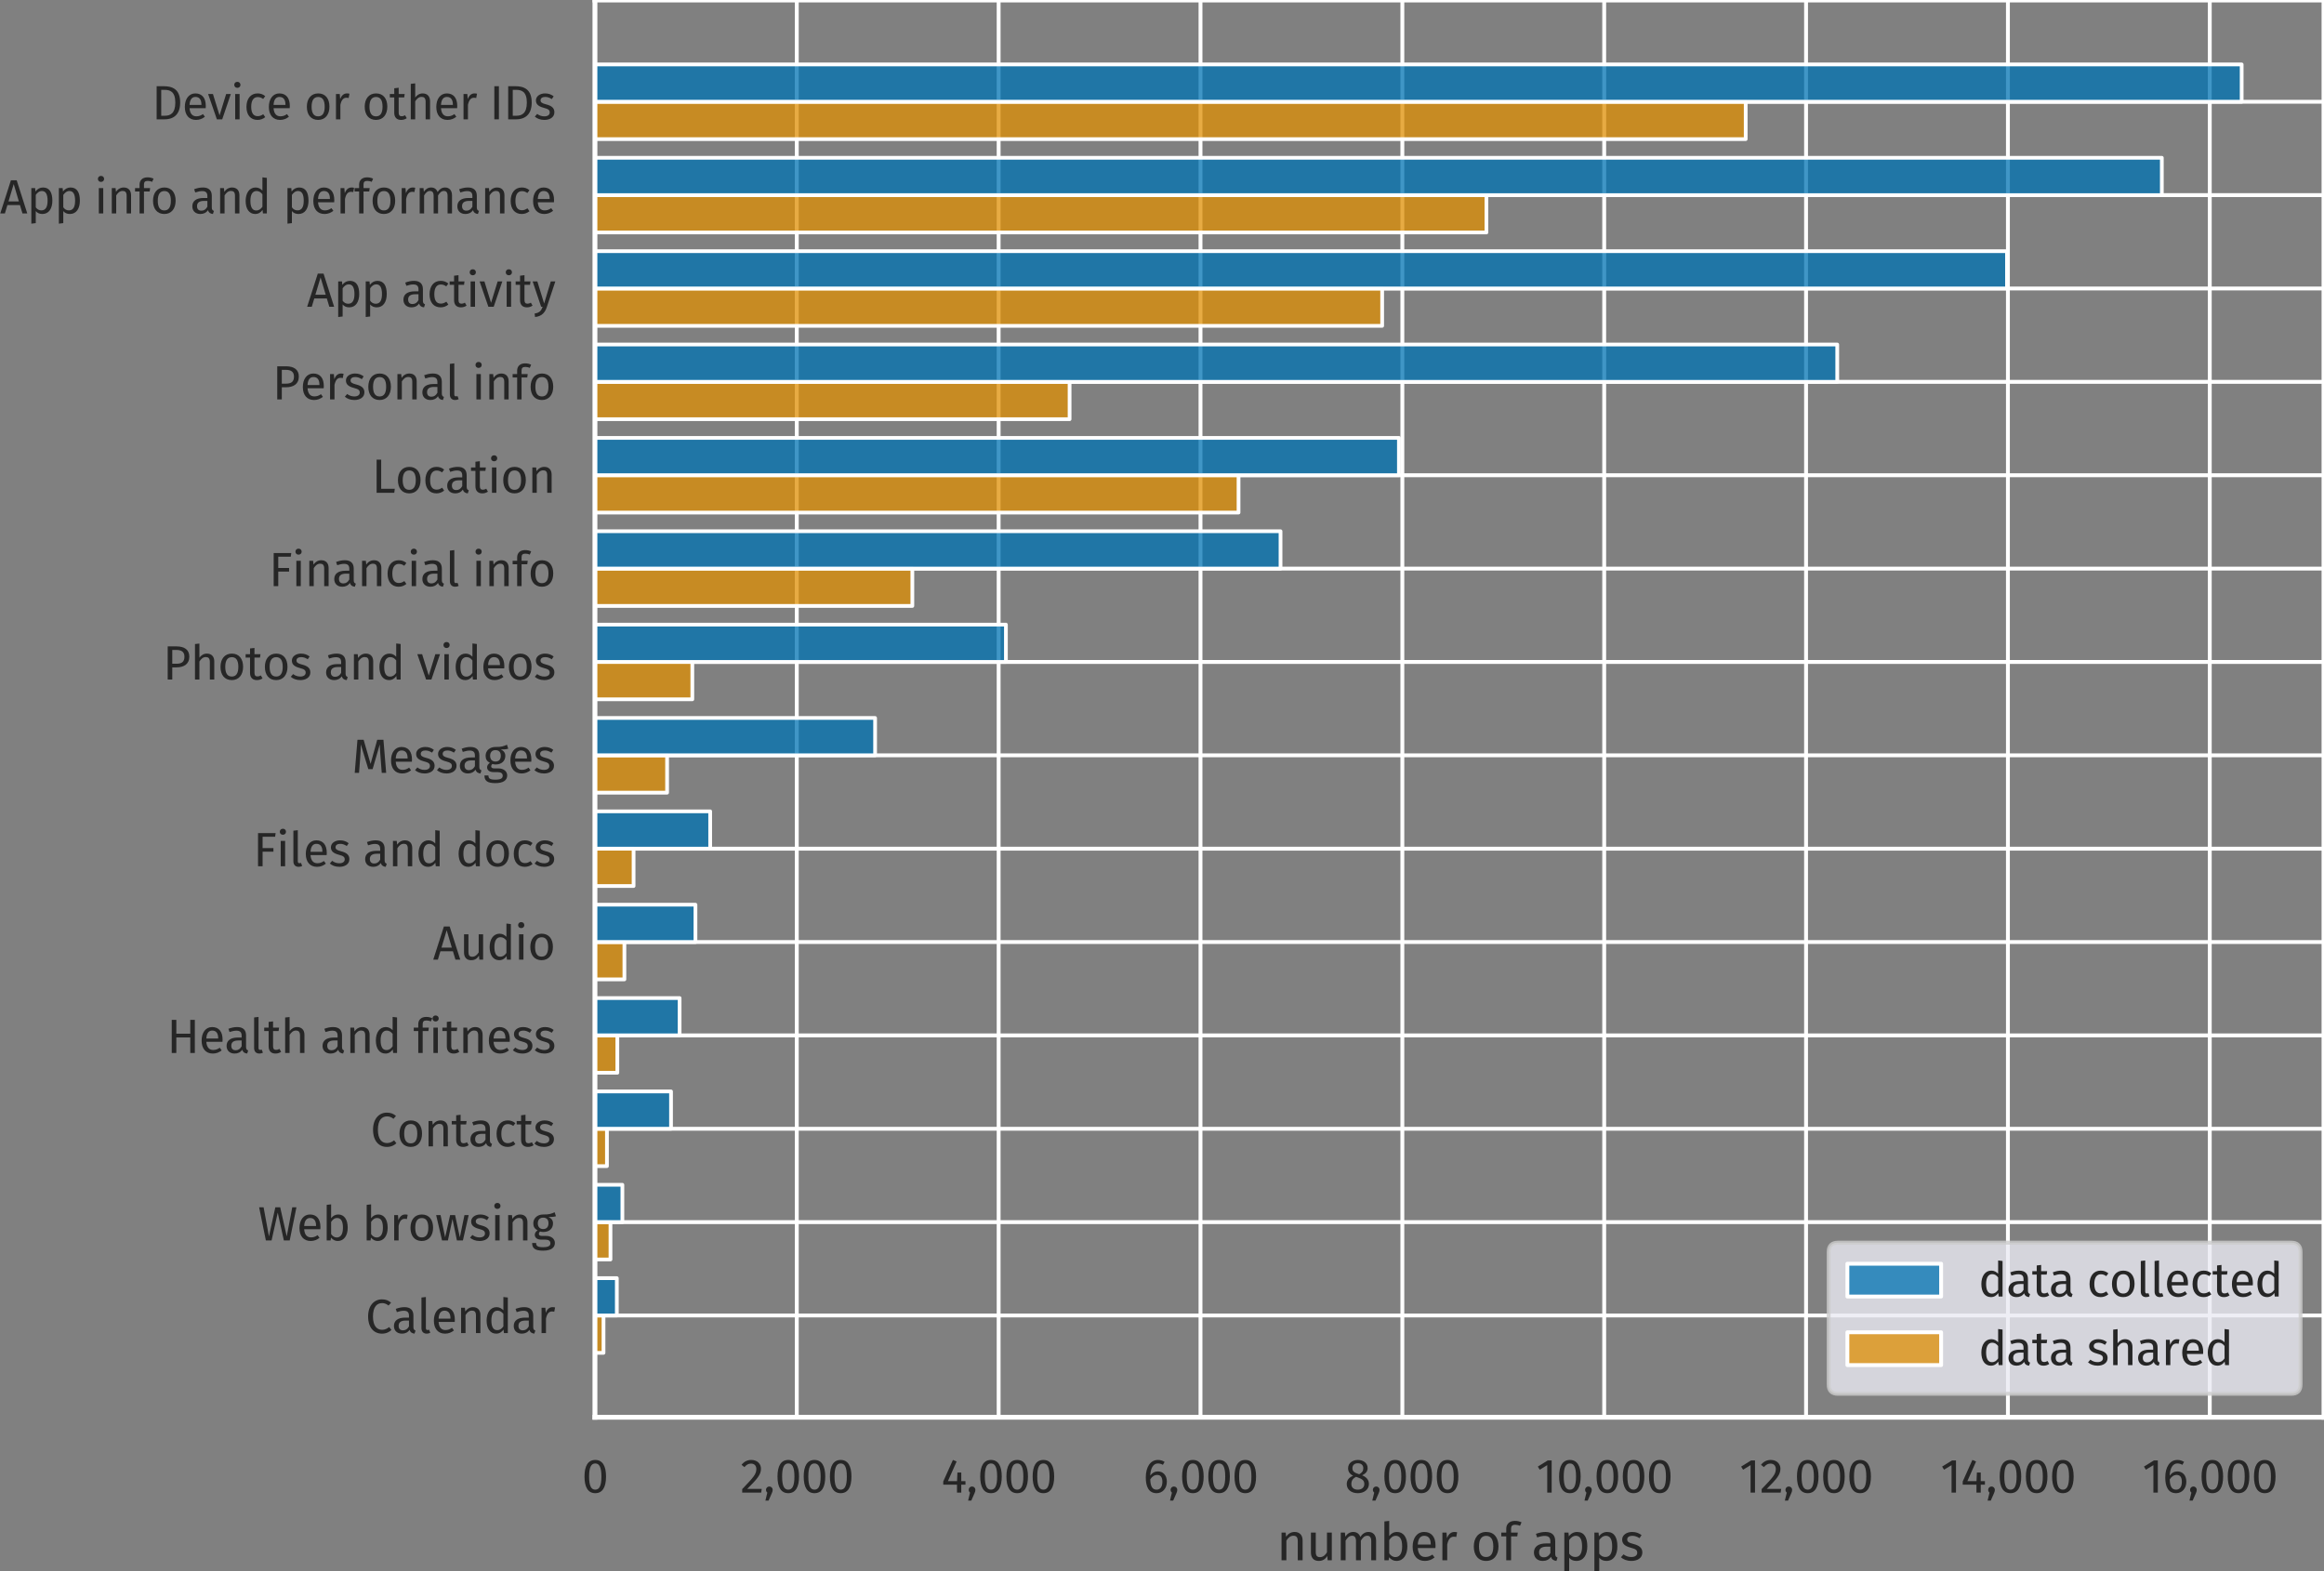<?xml version="1.0" encoding="utf-8" standalone="no"?>
<!DOCTYPE svg PUBLIC "-//W3C//DTD SVG 1.1//EN"
  "http://www.w3.org/Graphics/SVG/1.1/DTD/svg11.dtd">
<svg xmlns:xlink="http://www.w3.org/1999/xlink" width="479.995pt" height="324.514pt" viewBox="0 0 479.995 324.514" xmlns="http://www.w3.org/2000/svg" version="1.1">
 <rect x="0" y="0" width="479.995" height="324.514" fill="#808080" stroke="none"/>
 <defs>
  <style type="text/css">*{stroke-linejoin: round; stroke-linecap: butt}</style>
 </defs>
 <g id="figure_1">
  <g id="patch_1">
   <path d="M -0 324.514 
L 479.995 324.514 
L 479.995 0 
L -0 0 
L -0 324.514 
z
" style="fill: none"/>
  </g>
  <g id="axes_1">
   <g id="patch_2">
    <path d="M 122.875 292.723 
L 479.995 292.723 
L 479.995 0 
L 122.875 0 
L 122.875 292.723 
z
" style="fill: none"/>
   </g>
   <g id="matplotlib.axis_1">
    <g id="xtick_1">
     <g id="line2d_1">
      <path d="M 122.875 292.723 
L 122.875 0 
" clip-path="url(#p079822128a)" style="fill: none; stroke: #ffffff; stroke-width: 0.8; stroke-linecap: round"/>
     </g>
     <g id="text_1">
      <!-- 0 -->
      <g style="fill: #262626" transform="translate(120.174 308.283)scale(0.097 -0.097)">
       <defs>
        <path id="FiraGO-Regular-30" d="M 1786 4346 
C 826 4346 352 3558 352 2138 
C 352 717 826 -77 1786 -77 
C 2746 -77 3219 717 3219 2138 
C 3219 3552 2746 4346 1786 4346 
z
M 1786 3878 
C 2317 3878 2605 3392 2605 2138 
C 2605 877 2317 390 1786 390 
C 1248 390 966 877 966 2138 
C 966 3392 1248 3878 1786 3878 
z
" transform="scale(0.016)"/>
       </defs>
       <use xlink:href="#FiraGO-Regular-30"/>
      </g>
     </g>
    </g>
    <g id="xtick_2">
     <g id="line2d_2">
      <path d="M 164.566 292.723 
L 164.566 0 
" clip-path="url(#p079822128a)" style="fill: none; stroke: #ffffff; stroke-width: 0.8; stroke-linecap: round"/>
     </g>
     <g id="text_2">
      <!-- 2,000 -->
      <g style="fill: #262626" transform="translate(152.907 308.283)scale(0.097 -0.097)">
       <defs>
        <path id="FiraGO-Regular-32" d="M 1459 4346 
C 922 4346 506 4128 160 3699 
L 544 3392 
C 832 3718 1069 3859 1427 3859 
C 1843 3859 2131 3597 2131 3149 
C 2131 2451 1760 2042 250 467 
L 250 0 
L 2778 0 
L 2848 493 
L 922 493 
C 2234 1805 2746 2374 2746 3174 
C 2746 3840 2246 4346 1459 4346 
z
" transform="scale(0.016)"/>
        <path id="FiraGO-Regular-2c" d="M 762 813 
C 512 813 320 614 320 371 
C 320 218 390 83 499 0 
L 243 -1062 
L 666 -1062 
L 1094 -83 
C 1178 102 1210 230 1210 371 
C 1210 614 1018 813 762 813 
z
" transform="scale(0.016)"/>
       </defs>
       <use xlink:href="#FiraGO-Regular-32"/>
       <use xlink:href="#FiraGO-Regular-2c" x="49.5"/>
       <use xlink:href="#FiraGO-Regular-30" x="73.5"/>
       <use xlink:href="#FiraGO-Regular-30" x="129.3"/>
       <use xlink:href="#FiraGO-Regular-30" x="185.1"/>
      </g>
     </g>
    </g>
    <g id="xtick_3">
     <g id="line2d_3">
      <path d="M 206.257 292.723 
L 206.257 0 
" clip-path="url(#p079822128a)" style="fill: none; stroke: #ffffff; stroke-width: 0.8; stroke-linecap: round"/>
     </g>
     <g id="text_3">
      <!-- 4,000 -->
      <g style="fill: #262626" transform="translate(194.418 308.283)scale(0.097 -0.097)">
       <defs>
        <path id="FiraGO-Regular-34" d="M 3213 1523 
L 2656 1523 
L 2656 2675 
L 2144 2675 
L 2093 1523 
L 877 1523 
L 2035 4141 
L 1542 4346 
L 256 1478 
L 256 1056 
L 2086 1056 
L 2086 0 
L 2656 0 
L 2656 1056 
L 3213 1056 
L 3213 1523 
z
" transform="scale(0.016)"/>
       </defs>
       <use xlink:href="#FiraGO-Regular-34"/>
       <use xlink:href="#FiraGO-Regular-2c" x="53.2"/>
       <use xlink:href="#FiraGO-Regular-30" x="77.2"/>
       <use xlink:href="#FiraGO-Regular-30" x="133"/>
       <use xlink:href="#FiraGO-Regular-30" x="188.8"/>
      </g>
     </g>
    </g>
    <g id="xtick_4">
     <g id="line2d_4">
      <path d="M 247.948 292.723 
L 247.948 0 
" clip-path="url(#p079822128a)" style="fill: none; stroke: #ffffff; stroke-width: 0.8; stroke-linecap: round"/>
     </g>
     <g id="text_4">
      <!-- 6,000 -->
      <g style="fill: #262626" transform="translate(236.105 308.283)scale(0.097 -0.097)">
       <defs>
        <path id="FiraGO-Regular-36" d="M 1971 2816 
C 1568 2816 1222 2650 941 2253 
C 973 3232 1344 3878 1965 3878 
C 2202 3878 2426 3814 2624 3693 
L 2854 4083 
C 2605 4250 2317 4346 1971 4346 
C 960 4346 352 3411 352 2010 
C 352 781 749 -77 1792 -77 
C 2547 -77 3155 518 3155 1453 
C 3155 2368 2598 2816 1971 2816 
z
M 1792 390 
C 1222 390 973 826 947 1760 
C 1165 2112 1485 2349 1869 2349 
C 2272 2349 2560 2112 2560 1434 
C 2560 806 2298 390 1792 390 
z
" transform="scale(0.016)"/>
       </defs>
       <use xlink:href="#FiraGO-Regular-36"/>
       <use xlink:href="#FiraGO-Regular-2c" x="53.3"/>
       <use xlink:href="#FiraGO-Regular-30" x="77.3"/>
       <use xlink:href="#FiraGO-Regular-30" x="133.1"/>
       <use xlink:href="#FiraGO-Regular-30" x="188.9"/>
      </g>
     </g>
    </g>
    <g id="xtick_5">
     <g id="line2d_5">
      <path d="M 289.638 292.723 
L 289.638 0 
" clip-path="url(#p079822128a)" style="fill: none; stroke: #ffffff; stroke-width: 0.8; stroke-linecap: round"/>
     </g>
     <g id="text_5">
      <!-- 8,000 -->
      <g style="fill: #262626" transform="translate(277.709 308.283)scale(0.097 -0.097)">
       <defs>
        <path id="FiraGO-Regular-38" d="M 2336 2298 
C 2822 2541 3066 2829 3066 3264 
C 3066 3994 2406 4346 1766 4346 
C 1114 4346 467 3968 467 3245 
C 467 2803 672 2477 1133 2246 
C 608 2016 288 1683 288 1133 
C 288 429 870 -77 1754 -77 
C 2624 -77 3238 429 3238 1146 
C 3238 1683 2925 2061 2336 2298 
z
M 1766 3904 
C 2234 3904 2490 3642 2490 3245 
C 2490 2880 2330 2656 1946 2438 
L 1837 2477 
C 1344 2637 1043 2797 1043 3238 
C 1043 3667 1325 3904 1766 3904 
z
M 1760 390 
C 1229 390 902 666 902 1133 
C 902 1600 1107 1894 1530 2099 
L 1690 2042 
C 2381 1805 2624 1600 2624 1139 
C 2624 691 2298 390 1760 390 
z
" transform="scale(0.016)"/>
       </defs>
       <use xlink:href="#FiraGO-Regular-38"/>
       <use xlink:href="#FiraGO-Regular-2c" x="55.1"/>
       <use xlink:href="#FiraGO-Regular-30" x="79.1"/>
       <use xlink:href="#FiraGO-Regular-30" x="134.9"/>
       <use xlink:href="#FiraGO-Regular-30" x="190.7"/>
      </g>
     </g>
    </g>
    <g id="xtick_6">
     <g id="line2d_6">
      <path d="M 331.329 292.723 
L 331.329 0 
" clip-path="url(#p079822128a)" style="fill: none; stroke: #ffffff; stroke-width: 0.8; stroke-linecap: round"/>
     </g>
     <g id="text_6">
      <!-- 10,000 -->
      <g style="fill: #262626" transform="translate(317.27 308.283)scale(0.097 -0.097)">
       <defs>
        <path id="FiraGO-Regular-31" d="M 2067 4282 
L 1549 4282 
L 224 3462 
L 480 3046 
L 1478 3654 
L 1478 0 
L 2067 0 
L 2067 4282 
z
" transform="scale(0.016)"/>
       </defs>
       <use xlink:href="#FiraGO-Regular-31"/>
       <use xlink:href="#FiraGO-Regular-30" x="43.3"/>
       <use xlink:href="#FiraGO-Regular-2c" x="99.1"/>
       <use xlink:href="#FiraGO-Regular-30" x="123.1"/>
       <use xlink:href="#FiraGO-Regular-30" x="178.9"/>
       <use xlink:href="#FiraGO-Regular-30" x="234.7"/>
      </g>
     </g>
    </g>
    <g id="xtick_7">
     <g id="line2d_7">
      <path d="M 373.02 292.723 
L 373.02 0 
" clip-path="url(#p079822128a)" style="fill: none; stroke: #ffffff; stroke-width: 0.8; stroke-linecap: round"/>
     </g>
     <g id="text_7">
      <!-- 12,000 -->
      <g style="fill: #262626" transform="translate(359.266 308.283)scale(0.097 -0.097)">
       <use xlink:href="#FiraGO-Regular-31"/>
       <use xlink:href="#FiraGO-Regular-32" x="43.3"/>
       <use xlink:href="#FiraGO-Regular-2c" x="92.8"/>
       <use xlink:href="#FiraGO-Regular-30" x="116.8"/>
       <use xlink:href="#FiraGO-Regular-30" x="172.6"/>
       <use xlink:href="#FiraGO-Regular-30" x="228.4"/>
      </g>
     </g>
    </g>
    <g id="xtick_8">
     <g id="line2d_8">
      <path d="M 414.711 292.723 
L 414.711 0 
" clip-path="url(#p079822128a)" style="fill: none; stroke: #ffffff; stroke-width: 0.8; stroke-linecap: round"/>
     </g>
     <g id="text_8">
      <!-- 14,000 -->
      <g style="fill: #262626" transform="translate(400.777 308.283)scale(0.097 -0.097)">
       <use xlink:href="#FiraGO-Regular-31"/>
       <use xlink:href="#FiraGO-Regular-34" x="43.3"/>
       <use xlink:href="#FiraGO-Regular-2c" x="96.5"/>
       <use xlink:href="#FiraGO-Regular-30" x="120.5"/>
       <use xlink:href="#FiraGO-Regular-30" x="176.3"/>
       <use xlink:href="#FiraGO-Regular-30" x="232.1"/>
      </g>
     </g>
    </g>
    <g id="xtick_9">
     <g id="line2d_9">
      <path d="M 456.402 292.723 
L 456.402 0 
" clip-path="url(#p079822128a)" style="fill: none; stroke: #ffffff; stroke-width: 0.8; stroke-linecap: round"/>
     </g>
     <g id="text_9">
      <!-- 16,000 -->
      <g style="fill: #262626" transform="translate(442.464 308.283)scale(0.097 -0.097)">
       <use xlink:href="#FiraGO-Regular-31"/>
       <use xlink:href="#FiraGO-Regular-36" x="43.3"/>
       <use xlink:href="#FiraGO-Regular-2c" x="96.6"/>
       <use xlink:href="#FiraGO-Regular-30" x="120.6"/>
       <use xlink:href="#FiraGO-Regular-30" x="176.4"/>
       <use xlink:href="#FiraGO-Regular-30" x="232.2"/>
      </g>
     </g>
    </g>
    <g id="text_10">
     <!-- number of apps -->
     <g style="fill: #262626" transform="translate(263.688 322.265)scale(0.106 -0.106)">
      <defs>
       <path id="FiraGO-Regular-6e" d="M 2176 3450 
C 1734 3450 1376 3219 1146 2874 
L 1094 3373 
L 589 3373 
L 589 0 
L 1178 0 
L 1178 2394 
C 1402 2752 1658 2989 2035 2989 
C 2362 2989 2566 2842 2566 2336 
L 2566 0 
L 3155 0 
L 3155 2419 
C 3155 3059 2797 3450 2176 3450 
z
" transform="scale(0.016)"/>
       <path id="FiraGO-Regular-75" d="M 3091 3373 
L 2502 3373 
L 2502 966 
C 2298 627 2022 384 1658 384 
C 1293 384 1139 557 1139 1018 
L 1139 3373 
L 550 3373 
L 550 954 
C 550 294 902 -77 1491 -77 
C 1971 -77 2285 115 2541 525 
L 2586 0 
L 3091 0 
L 3091 3373 
z
" transform="scale(0.016)"/>
       <path id="FiraGO-Regular-6d" d="M 3974 3450 
C 3520 3450 3213 3206 2970 2842 
C 2842 3226 2534 3450 2118 3450 
C 1677 3450 1370 3219 1146 2880 
L 1094 3373 
L 589 3373 
L 589 0 
L 1178 0 
L 1178 2394 
C 1402 2752 1606 2989 1971 2989 
C 2227 2989 2445 2842 2445 2336 
L 2445 0 
L 3034 0 
L 3034 2394 
C 3264 2752 3462 2989 3827 2989 
C 4083 2989 4301 2842 4301 2336 
L 4301 0 
L 4890 0 
L 4890 2419 
C 4890 3053 4525 3450 3974 3450 
z
" transform="scale(0.016)"/>
       <path id="FiraGO-Regular-62" d="M 2131 3450 
C 1722 3450 1408 3264 1178 2950 
L 1178 4800 
L 589 4730 
L 589 0 
L 1107 0 
L 1165 371 
C 1395 90 1690 -77 2061 -77 
C 2880 -77 3386 634 3386 1690 
C 3386 2816 2893 3450 2131 3450 
z
M 1920 390 
C 1619 390 1350 576 1178 845 
L 1178 2458 
C 1350 2726 1594 2982 1965 2982 
C 2438 2982 2752 2650 2752 1690 
C 2752 768 2413 390 1920 390 
z
" transform="scale(0.016)"/>
       <path id="FiraGO-Regular-65" d="M 3155 1786 
C 3155 2816 2675 3450 1766 3450 
C 896 3450 365 2701 365 1651 
C 365 582 915 -77 1856 -77 
C 2323 -77 2701 83 3034 346 
L 2778 698 
C 2483 493 2234 403 1901 403 
C 1414 403 1050 704 992 1485 
L 3142 1485 
C 3149 1562 3155 1670 3155 1786 
z
M 2573 1920 
L 992 1920 
C 1037 2669 1331 2982 1779 2982 
C 2310 2982 2573 2618 2573 1958 
L 2573 1920 
z
" transform="scale(0.016)"/>
       <path id="FiraGO-Regular-72" d="M 2054 3450 
C 1645 3450 1331 3194 1152 2688 
L 1094 3373 
L 589 3373 
L 589 0 
L 1178 0 
L 1178 1926 
C 1318 2573 1562 2874 1984 2874 
C 2106 2874 2176 2861 2278 2835 
L 2387 3411 
C 2285 3437 2163 3450 2054 3450 
z
" transform="scale(0.016)"/>
       <path id="FiraGO-Regular-20" transform="scale(0.016)"/>
       <path id="FiraGO-Regular-6f" d="M 1875 3450 
C 915 3450 365 2726 365 1683 
C 365 614 909 -77 1869 -77 
C 2822 -77 3373 646 3373 1690 
C 3373 2758 2835 3450 1875 3450 
z
M 1875 2976 
C 2432 2976 2739 2566 2739 1690 
C 2739 806 2432 397 1869 397 
C 1306 397 998 806 998 1683 
C 998 2566 1312 2976 1875 2976 
z
" transform="scale(0.016)"/>
       <path id="FiraGO-Regular-66" d="M 1754 4326 
C 1926 4326 2125 4294 2342 4198 
L 2528 4627 
C 2259 4742 2042 4800 1722 4800 
C 1037 4800 666 4397 666 3834 
L 666 3373 
L 64 3373 
L 64 2918 
L 666 2918 
L 666 0 
L 1254 0 
L 1254 2918 
L 2010 2918 
L 2074 3373 
L 1254 3373 
L 1254 3840 
C 1254 4166 1382 4326 1754 4326 
z
" transform="scale(0.016)"/>
       <path id="FiraGO-Regular-61" d="M 2880 787 
L 2880 2330 
C 2880 3034 2509 3450 1696 3450 
C 1318 3450 947 3373 531 3219 
L 678 2790 
C 1024 2906 1338 2970 1587 2970 
C 2054 2970 2291 2790 2291 2304 
L 2291 2054 
L 1773 2054 
C 832 2054 288 1664 288 941 
C 288 339 691 -77 1363 -77 
C 1773 -77 2131 77 2368 429 
C 2470 96 2688 -38 3027 -77 
L 3162 333 
C 2989 397 2880 493 2880 787 
z
M 1498 365 
C 1114 365 915 576 915 973 
C 915 1434 1229 1664 1850 1664 
L 2291 1664 
L 2291 890 
C 2099 538 1843 365 1498 365 
z
" transform="scale(0.016)"/>
       <path id="FiraGO-Regular-70" d="M 2138 3450 
C 1754 3450 1389 3264 1139 2918 
L 1094 3373 
L 589 3373 
L 589 -1363 
L 1178 -1293 
L 1178 307 
C 1395 45 1696 -77 2061 -77 
C 2931 -77 3386 666 3386 1690 
C 3386 2752 3034 3450 2138 3450 
z
M 1920 403 
C 1613 403 1350 550 1178 813 
L 1178 2458 
C 1357 2726 1632 2982 1990 2982 
C 2496 2982 2752 2566 2752 1690 
C 2752 806 2458 403 1920 403 
z
" transform="scale(0.016)"/>
       <path id="FiraGO-Regular-73" d="M 1523 3450 
C 826 3450 307 3059 307 2522 
C 307 2048 595 1734 1325 1542 
C 1978 1370 2144 1242 2144 909 
C 2144 589 1862 397 1421 397 
C 1056 397 742 518 474 723 
L 160 365 
C 454 109 864 -77 1434 -77 
C 2118 -77 2765 243 2765 947 
C 2765 1536 2355 1818 1645 1997 
C 1101 2138 922 2266 922 2541 
C 922 2810 1158 2982 1542 2982 
C 1856 2982 2118 2886 2419 2694 
L 2669 3066 
C 2349 3309 1997 3450 1523 3450 
z
" transform="scale(0.016)"/>
      </defs>
      <use xlink:href="#FiraGO-Regular-6e"/>
      <use xlink:href="#FiraGO-Regular-75" x="57.9"/>
      <use xlink:href="#FiraGO-Regular-6d" x="115.4"/>
      <use xlink:href="#FiraGO-Regular-62" x="200.4"/>
      <use xlink:href="#FiraGO-Regular-65" x="259"/>
      <use xlink:href="#FiraGO-Regular-72" x="313.4"/>
      <use xlink:href="#FiraGO-Regular-20" x="351.7"/>
      <use xlink:href="#FiraGO-Regular-6f" x="378.2"/>
      <use xlink:href="#FiraGO-Regular-66" x="436.6"/>
      <use xlink:href="#FiraGO-Regular-20" x="470.1"/>
      <use xlink:href="#FiraGO-Regular-61" x="496.6"/>
      <use xlink:href="#FiraGO-Regular-70" x="551"/>
      <use xlink:href="#FiraGO-Regular-70" x="609.6"/>
      <use xlink:href="#FiraGO-Regular-73" x="668.2"/>
     </g>
    </g>
   </g>
   <g id="matplotlib.axis_2">
    <g id="ytick_1">
     <g id="line2d_10">
      <path d="M 122.875 21.019 
L 479.995 21.019 
" clip-path="url(#p079822128a)" style="fill: none; stroke: #ffffff; stroke-width: 0.8; stroke-linecap: round"/>
     </g>
     <g id="text_11">
      <!-- Device or other IDs -->
      <g style="fill: #262626" transform="translate(31.362 24.649)scale(0.097 -0.097)">
       <defs>
        <path id="FiraGO-Regular-44" d="M 1562 4410 
L 640 4410 
L 640 0 
L 1696 0 
C 2650 0 3770 429 3770 2227 
C 3770 4058 2688 4410 1562 4410 
z
M 1696 3923 
C 2400 3923 3123 3718 3123 2227 
C 3123 774 2432 480 1741 480 
L 1248 480 
L 1248 3923 
L 1696 3923 
z
" transform="scale(0.016)"/>
        <path id="FiraGO-Regular-76" d="M 3085 3373 
L 2464 3373 
L 1587 525 
L 704 3373 
L 64 3373 
L 1229 0 
L 1939 0 
L 3085 3373 
z
" transform="scale(0.016)"/>
        <path id="FiraGO-Regular-69" d="M 877 4992 
C 634 4992 467 4819 467 4589 
C 467 4365 634 4192 877 4192 
C 1126 4192 1293 4365 1293 4589 
C 1293 4819 1126 4992 877 4992 
z
M 1178 3373 
L 589 3373 
L 589 0 
L 1178 0 
L 1178 3373 
z
" transform="scale(0.016)"/>
        <path id="FiraGO-Regular-63" d="M 1837 3450 
C 922 3450 365 2733 365 1658 
C 365 570 928 -77 1837 -77 
C 2227 -77 2566 51 2867 294 
L 2598 678 
C 2342 512 2144 422 1862 422 
C 1331 422 998 787 998 1670 
C 998 2547 1331 2963 1862 2963 
C 2144 2963 2355 2880 2586 2714 
L 2867 3085 
C 2554 3347 2234 3450 1837 3450 
z
" transform="scale(0.016)"/>
        <path id="FiraGO-Regular-74" d="M 2086 544 
C 1920 454 1786 410 1638 410 
C 1344 410 1235 570 1235 909 
L 1235 2918 
L 1971 2918 
L 2035 3373 
L 1235 3373 
L 1235 4205 
L 646 4134 
L 646 3373 
L 58 3373 
L 58 2918 
L 646 2918 
L 646 883 
C 646 256 986 -77 1555 -77 
C 1843 -77 2086 0 2310 154 
L 2086 544 
z
" transform="scale(0.016)"/>
        <path id="FiraGO-Regular-68" d="M 2176 3450 
C 1754 3450 1421 3238 1178 2906 
L 1178 4787 
L 589 4723 
L 589 0 
L 1178 0 
L 1178 2400 
C 1402 2752 1664 2989 2029 2989 
C 2349 2989 2566 2842 2566 2336 
L 2566 0 
L 3155 0 
L 3155 2419 
C 3155 3053 2790 3450 2176 3450 
z
" transform="scale(0.016)"/>
        <path id="FiraGO-Regular-49" d="M 1248 4410 
L 640 4410 
L 640 0 
L 1248 0 
L 1248 4410 
z
" transform="scale(0.016)"/>
       </defs>
       <use xlink:href="#FiraGO-Regular-44"/>
       <use xlink:href="#FiraGO-Regular-65" x="64.4"/>
       <use xlink:href="#FiraGO-Regular-76" x="118.8"/>
       <use xlink:href="#FiraGO-Regular-69" x="168"/>
       <use xlink:href="#FiraGO-Regular-63" x="195.6"/>
       <use xlink:href="#FiraGO-Regular-65" x="243.3"/>
       <use xlink:href="#FiraGO-Regular-20" x="297.7"/>
       <use xlink:href="#FiraGO-Regular-6f" x="324.2"/>
       <use xlink:href="#FiraGO-Regular-72" x="382.6"/>
       <use xlink:href="#FiraGO-Regular-20" x="420.9"/>
       <use xlink:href="#FiraGO-Regular-6f" x="447.4"/>
       <use xlink:href="#FiraGO-Regular-74" x="505.8"/>
       <use xlink:href="#FiraGO-Regular-68" x="541.9"/>
       <use xlink:href="#FiraGO-Regular-65" x="599.8"/>
       <use xlink:href="#FiraGO-Regular-72" x="654.2"/>
       <use xlink:href="#FiraGO-Regular-20" x="692.5"/>
       <use xlink:href="#FiraGO-Regular-49" x="719"/>
       <use xlink:href="#FiraGO-Regular-44" x="748.5"/>
       <use xlink:href="#FiraGO-Regular-73" x="812.9"/>
      </g>
     </g>
    </g>
    <g id="ytick_2">
     <g id="line2d_11">
      <path d="M 122.875 40.302 
L 479.995 40.302 
" clip-path="url(#p079822128a)" style="fill: none; stroke: #ffffff; stroke-width: 0.8; stroke-linecap: round"/>
     </g>
     <g id="text_12">
      <!-- App info and performance -->
      <g style="fill: #262626" transform="translate(0 44.078)scale(0.097 -0.097)">
       <defs>
        <path id="FiraGO-Regular-41" d="M 2989 0 
L 3629 0 
L 2221 4410 
L 1453 4410 
L 38 0 
L 653 0 
L 986 1107 
L 2656 1107 
L 2989 0 
z
M 1133 1600 
L 1824 3904 
L 2509 1600 
L 1133 1600 
z
" transform="scale(0.016)"/>
        <path id="FiraGO-Regular-64" d="M 2598 4800 
L 2598 3034 
C 2374 3270 2086 3450 1690 3450 
C 864 3450 365 2701 365 1670 
C 365 621 819 -77 1638 -77 
C 2054 -77 2394 128 2611 467 
L 2669 0 
L 3187 0 
L 3187 4730 
L 2598 4800 
z
M 1766 390 
C 1280 390 998 794 998 1683 
C 998 2560 1312 2982 1818 2982 
C 2150 2982 2387 2810 2598 2541 
L 2598 890 
C 2374 576 2144 390 1766 390 
z
" transform="scale(0.016)"/>
       </defs>
       <use xlink:href="#FiraGO-Regular-41"/>
       <use xlink:href="#FiraGO-Regular-70" x="57.3"/>
       <use xlink:href="#FiraGO-Regular-70" x="115.9"/>
       <use xlink:href="#FiraGO-Regular-20" x="174.5"/>
       <use xlink:href="#FiraGO-Regular-69" x="201"/>
       <use xlink:href="#FiraGO-Regular-6e" x="228.6"/>
       <use xlink:href="#FiraGO-Regular-66" x="286.5"/>
       <use xlink:href="#FiraGO-Regular-6f" x="320"/>
       <use xlink:href="#FiraGO-Regular-20" x="378.4"/>
       <use xlink:href="#FiraGO-Regular-61" x="404.9"/>
       <use xlink:href="#FiraGO-Regular-6e" x="459.3"/>
       <use xlink:href="#FiraGO-Regular-64" x="517.2"/>
       <use xlink:href="#FiraGO-Regular-20" x="576.2"/>
       <use xlink:href="#FiraGO-Regular-70" x="602.7"/>
       <use xlink:href="#FiraGO-Regular-65" x="661.3"/>
       <use xlink:href="#FiraGO-Regular-72" x="715.7"/>
       <use xlink:href="#FiraGO-Regular-66" x="754"/>
       <use xlink:href="#FiraGO-Regular-6f" x="787.5"/>
       <use xlink:href="#FiraGO-Regular-72" x="845.9"/>
       <use xlink:href="#FiraGO-Regular-6d" x="884.2"/>
       <use xlink:href="#FiraGO-Regular-61" x="969.2"/>
       <use xlink:href="#FiraGO-Regular-6e" x="1023.6"/>
       <use xlink:href="#FiraGO-Regular-63" x="1081.5"/>
       <use xlink:href="#FiraGO-Regular-65" x="1129.2"/>
      </g>
     </g>
    </g>
    <g id="ytick_3">
     <g id="line2d_12">
      <path d="M 122.875 59.586 
L 479.995 59.586 
" clip-path="url(#p079822128a)" style="fill: none; stroke: #ffffff; stroke-width: 0.8; stroke-linecap: round"/>
     </g>
     <g id="text_13">
      <!-- App activity -->
      <g style="fill: #262626" transform="translate(63.38 63.361)scale(0.097 -0.097)">
       <defs>
        <path id="FiraGO-Regular-79" d="M 3085 3373 
L 2477 3373 
L 1594 429 
L 691 3373 
L 64 3373 
L 1197 0 
L 1395 0 
C 1203 -525 1011 -787 326 -902 
L 390 -1363 
C 1325 -1261 1722 -736 1958 -19 
L 3085 3373 
z
" transform="scale(0.016)"/>
       </defs>
       <use xlink:href="#FiraGO-Regular-41"/>
       <use xlink:href="#FiraGO-Regular-70" x="57.3"/>
       <use xlink:href="#FiraGO-Regular-70" x="115.9"/>
       <use xlink:href="#FiraGO-Regular-20" x="174.5"/>
       <use xlink:href="#FiraGO-Regular-61" x="201"/>
       <use xlink:href="#FiraGO-Regular-63" x="255.4"/>
       <use xlink:href="#FiraGO-Regular-74" x="303.1"/>
       <use xlink:href="#FiraGO-Regular-69" x="339.2"/>
       <use xlink:href="#FiraGO-Regular-76" x="366.8"/>
       <use xlink:href="#FiraGO-Regular-69" x="416"/>
       <use xlink:href="#FiraGO-Regular-74" x="443.6"/>
       <use xlink:href="#FiraGO-Regular-79" x="479.7"/>
      </g>
     </g>
    </g>
    <g id="ytick_4">
     <g id="line2d_13">
      <path d="M 122.875 78.869 
L 479.995 78.869 
" clip-path="url(#p079822128a)" style="fill: none; stroke: #ffffff; stroke-width: 0.8; stroke-linecap: round"/>
     </g>
     <g id="text_14">
      <!-- Personal info -->
      <g style="fill: #262626" transform="translate(56.268 82.499)scale(0.097 -0.097)">
       <defs>
        <path id="FiraGO-Regular-50" d="M 1798 4410 
L 640 4410 
L 640 0 
L 1248 0 
L 1248 1619 
L 1805 1619 
C 2778 1619 3514 2035 3514 3046 
C 3514 3974 2861 4410 1798 4410 
z
M 1779 2099 
L 1248 2099 
L 1248 3936 
L 1792 3936 
C 2445 3936 2867 3699 2867 3040 
C 2867 2291 2432 2099 1779 2099 
z
" transform="scale(0.016)"/>
        <path id="FiraGO-Regular-6c" d="M 1254 -77 
C 1427 -77 1594 -32 1722 38 
L 1568 448 
C 1504 422 1434 410 1350 410 
C 1197 410 1139 499 1139 678 
L 1139 4800 
L 550 4730 
L 550 666 
C 550 186 826 -77 1254 -77 
z
" transform="scale(0.016)"/>
       </defs>
       <use xlink:href="#FiraGO-Regular-50"/>
       <use xlink:href="#FiraGO-Regular-65" x="58.9"/>
       <use xlink:href="#FiraGO-Regular-72" x="113.3"/>
       <use xlink:href="#FiraGO-Regular-73" x="151.6"/>
       <use xlink:href="#FiraGO-Regular-6f" x="198.3"/>
       <use xlink:href="#FiraGO-Regular-6e" x="256.7"/>
       <use xlink:href="#FiraGO-Regular-61" x="314.6"/>
       <use xlink:href="#FiraGO-Regular-6c" x="369"/>
       <use xlink:href="#FiraGO-Regular-20" x="398.4"/>
       <use xlink:href="#FiraGO-Regular-69" x="424.9"/>
       <use xlink:href="#FiraGO-Regular-6e" x="452.5"/>
       <use xlink:href="#FiraGO-Regular-66" x="510.4"/>
       <use xlink:href="#FiraGO-Regular-6f" x="543.9"/>
      </g>
     </g>
    </g>
    <g id="ytick_5">
     <g id="line2d_14">
      <path d="M 122.875 98.153 
L 479.995 98.153 
" clip-path="url(#p079822128a)" style="fill: none; stroke: #ffffff; stroke-width: 0.8; stroke-linecap: round"/>
     </g>
     <g id="text_15">
      <!-- Location -->
      <g style="fill: #262626" transform="translate(76.793 101.783)scale(0.097 -0.097)">
       <defs>
        <path id="FiraGO-Regular-4c" d="M 1248 4410 
L 640 4410 
L 640 0 
L 2989 0 
L 3059 531 
L 1248 531 
L 1248 4410 
z
" transform="scale(0.016)"/>
       </defs>
       <use xlink:href="#FiraGO-Regular-4c"/>
       <use xlink:href="#FiraGO-Regular-6f" x="49.8"/>
       <use xlink:href="#FiraGO-Regular-63" x="108.2"/>
       <use xlink:href="#FiraGO-Regular-61" x="155.9"/>
       <use xlink:href="#FiraGO-Regular-74" x="210.3"/>
       <use xlink:href="#FiraGO-Regular-69" x="246.4"/>
       <use xlink:href="#FiraGO-Regular-6f" x="274"/>
       <use xlink:href="#FiraGO-Regular-6e" x="332.4"/>
      </g>
     </g>
    </g>
    <g id="ytick_6">
     <g id="line2d_15">
      <path d="M 122.875 117.436 
L 479.995 117.436 
" clip-path="url(#p079822128a)" style="fill: none; stroke: #ffffff; stroke-width: 0.8; stroke-linecap: round"/>
     </g>
     <g id="text_16">
      <!-- Financial info -->
      <g style="fill: #262626" transform="translate(55.534 121.066)scale(0.097 -0.097)">
       <defs>
        <path id="FiraGO-Regular-46" d="M 640 0 
L 1248 0 
L 1248 1939 
L 2688 1939 
L 2688 2419 
L 1248 2419 
L 1248 3923 
L 2912 3923 
L 2982 4410 
L 640 4410 
L 640 0 
z
" transform="scale(0.016)"/>
       </defs>
       <use xlink:href="#FiraGO-Regular-46"/>
       <use xlink:href="#FiraGO-Regular-69" x="49.1"/>
       <use xlink:href="#FiraGO-Regular-6e" x="76.7"/>
       <use xlink:href="#FiraGO-Regular-61" x="134.6"/>
       <use xlink:href="#FiraGO-Regular-6e" x="189"/>
       <use xlink:href="#FiraGO-Regular-63" x="246.9"/>
       <use xlink:href="#FiraGO-Regular-69" x="294.6"/>
       <use xlink:href="#FiraGO-Regular-61" x="322.2"/>
       <use xlink:href="#FiraGO-Regular-6c" x="376.6"/>
       <use xlink:href="#FiraGO-Regular-20" x="406"/>
       <use xlink:href="#FiraGO-Regular-69" x="432.5"/>
       <use xlink:href="#FiraGO-Regular-6e" x="460.1"/>
       <use xlink:href="#FiraGO-Regular-66" x="518"/>
       <use xlink:href="#FiraGO-Regular-6f" x="551.5"/>
      </g>
     </g>
    </g>
    <g id="ytick_7">
     <g id="line2d_16">
      <path d="M 122.875 136.72 
L 479.995 136.72 
" clip-path="url(#p079822128a)" style="fill: none; stroke: #ffffff; stroke-width: 0.8; stroke-linecap: round"/>
     </g>
     <g id="text_17">
      <!-- Photos and videos -->
      <g style="fill: #262626" transform="translate(33.646 140.35)scale(0.097 -0.097)">
       <use xlink:href="#FiraGO-Regular-50"/>
       <use xlink:href="#FiraGO-Regular-68" x="58.9"/>
       <use xlink:href="#FiraGO-Regular-6f" x="116.8"/>
       <use xlink:href="#FiraGO-Regular-74" x="175.2"/>
       <use xlink:href="#FiraGO-Regular-6f" x="211.3"/>
       <use xlink:href="#FiraGO-Regular-73" x="269.7"/>
       <use xlink:href="#FiraGO-Regular-20" x="316.4"/>
       <use xlink:href="#FiraGO-Regular-61" x="342.9"/>
       <use xlink:href="#FiraGO-Regular-6e" x="397.3"/>
       <use xlink:href="#FiraGO-Regular-64" x="455.2"/>
       <use xlink:href="#FiraGO-Regular-20" x="514.2"/>
       <use xlink:href="#FiraGO-Regular-76" x="540.7"/>
       <use xlink:href="#FiraGO-Regular-69" x="589.9"/>
       <use xlink:href="#FiraGO-Regular-64" x="617.5"/>
       <use xlink:href="#FiraGO-Regular-65" x="676.5"/>
       <use xlink:href="#FiraGO-Regular-6f" x="730.9"/>
       <use xlink:href="#FiraGO-Regular-73" x="789.3"/>
      </g>
     </g>
    </g>
    <g id="ytick_8">
     <g id="line2d_17">
      <path d="M 122.875 156.003 
L 479.995 156.003 
" clip-path="url(#p079822128a)" style="fill: none; stroke: #ffffff; stroke-width: 0.8; stroke-linecap: round"/>
     </g>
     <g id="text_18">
      <!-- Messages -->
      <g style="fill: #262626" transform="translate(72.648 159.633)scale(0.097 -0.097)">
       <defs>
        <path id="FiraGO-Regular-4d" d="M 4218 4410 
L 3392 4410 
L 2509 1203 
L 1581 4410 
L 762 4410 
L 397 0 
L 973 0 
L 1120 1946 
C 1171 2592 1203 3277 1203 3795 
L 2208 499 
L 2778 499 
L 3731 3789 
C 3738 3424 3782 2682 3840 1990 
L 3994 0 
L 4582 0 
L 4218 4410 
z
" transform="scale(0.016)"/>
        <path id="FiraGO-Regular-67" d="M 3155 3750 
C 2758 3571 2451 3430 1613 3450 
C 870 3450 314 2963 314 2272 
C 314 1837 493 1542 883 1338 
C 640 1178 512 960 512 742 
C 512 403 781 102 1382 102 
L 1914 102 
C 2336 102 2592 -58 2592 -378 
C 2592 -717 2336 -902 1606 -902 
C 864 -902 691 -723 691 -339 
L 160 -339 
C 160 -1024 506 -1363 1606 -1363 
C 2650 -1363 3187 -992 3187 -339 
C 3187 198 2726 595 2035 595 
L 1498 595 
C 1152 595 1056 717 1056 870 
C 1056 992 1126 1114 1222 1184 
C 1363 1139 1498 1120 1651 1120 
C 2458 1120 2938 1600 2938 2266 
C 2938 2656 2739 2938 2342 3117 
C 2726 3117 3046 3130 3328 3219 
L 3155 3750 
z
M 1613 3027 
C 2093 3027 2336 2771 2336 2278 
C 2336 1792 2086 1510 1626 1510 
C 1165 1510 915 1824 915 2272 
C 915 2714 1158 3027 1613 3027 
z
" transform="scale(0.016)"/>
       </defs>
       <use xlink:href="#FiraGO-Regular-4d"/>
       <use xlink:href="#FiraGO-Regular-65" x="77.8"/>
       <use xlink:href="#FiraGO-Regular-73" x="132.2"/>
       <use xlink:href="#FiraGO-Regular-73" x="178.9"/>
       <use xlink:href="#FiraGO-Regular-61" x="225.6"/>
       <use xlink:href="#FiraGO-Regular-67" x="280"/>
       <use xlink:href="#FiraGO-Regular-65" x="332"/>
       <use xlink:href="#FiraGO-Regular-73" x="386.4"/>
      </g>
     </g>
    </g>
    <g id="ytick_9">
     <g id="line2d_18">
      <path d="M 122.875 175.287 
L 479.995 175.287 
" clip-path="url(#p079822128a)" style="fill: none; stroke: #ffffff; stroke-width: 0.8; stroke-linecap: round"/>
     </g>
     <g id="text_19">
      <!-- Files and docs -->
      <g style="fill: #262626" transform="translate(52.301 178.917)scale(0.097 -0.097)">
       <use xlink:href="#FiraGO-Regular-46"/>
       <use xlink:href="#FiraGO-Regular-69" x="49.1"/>
       <use xlink:href="#FiraGO-Regular-6c" x="76.7"/>
       <use xlink:href="#FiraGO-Regular-65" x="106.1"/>
       <use xlink:href="#FiraGO-Regular-73" x="160.5"/>
       <use xlink:href="#FiraGO-Regular-20" x="207.2"/>
       <use xlink:href="#FiraGO-Regular-61" x="233.7"/>
       <use xlink:href="#FiraGO-Regular-6e" x="288.1"/>
       <use xlink:href="#FiraGO-Regular-64" x="346"/>
       <use xlink:href="#FiraGO-Regular-20" x="405"/>
       <use xlink:href="#FiraGO-Regular-64" x="431.5"/>
       <use xlink:href="#FiraGO-Regular-6f" x="490.5"/>
       <use xlink:href="#FiraGO-Regular-63" x="548.9"/>
       <use xlink:href="#FiraGO-Regular-73" x="596.6"/>
      </g>
     </g>
    </g>
    <g id="ytick_10">
     <g id="line2d_19">
      <path d="M 122.875 194.57 
L 479.995 194.57 
" clip-path="url(#p079822128a)" style="fill: none; stroke: #ffffff; stroke-width: 0.8; stroke-linecap: round"/>
     </g>
     <g id="text_20">
      <!-- Audio -->
      <g style="fill: #262626" transform="translate(89.427 198.2)scale(0.097 -0.097)">
       <use xlink:href="#FiraGO-Regular-41"/>
       <use xlink:href="#FiraGO-Regular-75" x="57.3"/>
       <use xlink:href="#FiraGO-Regular-64" x="114.8"/>
       <use xlink:href="#FiraGO-Regular-69" x="173.8"/>
       <use xlink:href="#FiraGO-Regular-6f" x="201.4"/>
      </g>
     </g>
    </g>
    <g id="ytick_11">
     <g id="line2d_20">
      <path d="M 122.875 213.854 
L 479.995 213.854 
" clip-path="url(#p079822128a)" style="fill: none; stroke: #ffffff; stroke-width: 0.8; stroke-linecap: round"/>
     </g>
     <g id="text_21">
      <!-- Health and fitness -->
      <g style="fill: #262626" transform="translate(34.479 217.484)scale(0.097 -0.097)">
       <defs>
        <path id="FiraGO-Regular-48" d="M 3104 0 
L 3712 0 
L 3712 4410 
L 3104 4410 
L 3104 2566 
L 1248 2566 
L 1248 4410 
L 640 4410 
L 640 0 
L 1248 0 
L 1248 2067 
L 3104 2067 
L 3104 0 
z
" transform="scale(0.016)"/>
       </defs>
       <use xlink:href="#FiraGO-Regular-48"/>
       <use xlink:href="#FiraGO-Regular-65" x="68"/>
       <use xlink:href="#FiraGO-Regular-61" x="122.4"/>
       <use xlink:href="#FiraGO-Regular-6c" x="176.8"/>
       <use xlink:href="#FiraGO-Regular-74" x="206.2"/>
       <use xlink:href="#FiraGO-Regular-68" x="242.3"/>
       <use xlink:href="#FiraGO-Regular-20" x="300.2"/>
       <use xlink:href="#FiraGO-Regular-61" x="326.7"/>
       <use xlink:href="#FiraGO-Regular-6e" x="381.1"/>
       <use xlink:href="#FiraGO-Regular-64" x="439"/>
       <use xlink:href="#FiraGO-Regular-20" x="498"/>
       <use xlink:href="#FiraGO-Regular-66" x="524.5"/>
       <use xlink:href="#FiraGO-Regular-69" x="558"/>
       <use xlink:href="#FiraGO-Regular-74" x="585.6"/>
       <use xlink:href="#FiraGO-Regular-6e" x="621.7"/>
       <use xlink:href="#FiraGO-Regular-65" x="679.6"/>
       <use xlink:href="#FiraGO-Regular-73" x="734"/>
       <use xlink:href="#FiraGO-Regular-73" x="780.7"/>
      </g>
     </g>
    </g>
    <g id="ytick_12">
     <g id="line2d_21">
      <path d="M 122.875 233.137 
L 479.995 233.137 
" clip-path="url(#p079822128a)" style="fill: none; stroke: #ffffff; stroke-width: 0.8; stroke-linecap: round"/>
     </g>
     <g id="text_22">
      <!-- Contacts -->
      <g style="fill: #262626" transform="translate(76.502 236.767)scale(0.097 -0.097)">
       <defs>
        <path id="FiraGO-Regular-43" d="M 2182 4486 
C 1184 4486 352 3699 352 2208 
C 352 723 1126 -77 2195 -77 
C 2790 -77 3213 166 3456 416 
L 3155 800 
C 2906 614 2630 435 2214 435 
C 1530 435 998 934 998 2208 
C 998 3539 1555 3987 2221 3987 
C 2528 3987 2797 3885 3072 3661 
L 3405 4051 
C 3053 4333 2739 4486 2182 4486 
z
" transform="scale(0.016)"/>
       </defs>
       <use xlink:href="#FiraGO-Regular-43"/>
       <use xlink:href="#FiraGO-Regular-6f" x="56"/>
       <use xlink:href="#FiraGO-Regular-6e" x="114.4"/>
       <use xlink:href="#FiraGO-Regular-74" x="172.3"/>
       <use xlink:href="#FiraGO-Regular-61" x="208.4"/>
       <use xlink:href="#FiraGO-Regular-63" x="262.8"/>
       <use xlink:href="#FiraGO-Regular-74" x="310.5"/>
       <use xlink:href="#FiraGO-Regular-73" x="346.6"/>
      </g>
     </g>
    </g>
    <g id="ytick_13">
     <g id="line2d_22">
      <path d="M 122.875 252.421 
L 479.995 252.421 
" clip-path="url(#p079822128a)" style="fill: none; stroke: #ffffff; stroke-width: 0.8; stroke-linecap: round"/>
     </g>
     <g id="text_23">
      <!-- Web browsing -->
      <g style="fill: #262626" transform="translate(53.272 256.196)scale(0.097 -0.097)">
       <defs>
        <path id="FiraGO-Regular-57" d="M 5126 4410 
L 4570 4410 
L 3834 531 
L 2963 4410 
L 2317 4410 
L 1466 531 
L 755 4410 
L 160 4410 
L 1056 0 
L 1818 0 
L 2637 3693 
L 3450 0 
L 4230 0 
L 5126 4410 
z
" transform="scale(0.016)"/>
        <path id="FiraGO-Regular-77" d="M 4461 3373 
L 3898 3373 
L 3283 410 
L 2650 3373 
L 1990 3373 
L 1325 410 
L 717 3373 
L 128 3373 
L 915 0 
L 1696 0 
L 2304 2842 
L 2893 0 
L 3693 0 
L 4461 3373 
z
" transform="scale(0.016)"/>
       </defs>
       <use xlink:href="#FiraGO-Regular-57"/>
       <use xlink:href="#FiraGO-Regular-65" x="82.6"/>
       <use xlink:href="#FiraGO-Regular-62" x="137"/>
       <use xlink:href="#FiraGO-Regular-20" x="195.6"/>
       <use xlink:href="#FiraGO-Regular-62" x="222.1"/>
       <use xlink:href="#FiraGO-Regular-72" x="280.7"/>
       <use xlink:href="#FiraGO-Regular-6f" x="319"/>
       <use xlink:href="#FiraGO-Regular-77" x="377.4"/>
       <use xlink:href="#FiraGO-Regular-73" x="449.1"/>
       <use xlink:href="#FiraGO-Regular-69" x="495.8"/>
       <use xlink:href="#FiraGO-Regular-6e" x="523.4"/>
       <use xlink:href="#FiraGO-Regular-67" x="581.3"/>
      </g>
     </g>
    </g>
    <g id="ytick_14">
     <g id="line2d_23">
      <path d="M 122.875 271.704 
L 479.995 271.704 
" clip-path="url(#p079822128a)" style="fill: none; stroke: #ffffff; stroke-width: 0.8; stroke-linecap: round"/>
     </g>
     <g id="text_24">
      <!-- Calendar -->
      <g style="fill: #262626" transform="translate(75.484 275.334)scale(0.097 -0.097)">
       <use xlink:href="#FiraGO-Regular-43"/>
       <use xlink:href="#FiraGO-Regular-61" x="56"/>
       <use xlink:href="#FiraGO-Regular-6c" x="110.4"/>
       <use xlink:href="#FiraGO-Regular-65" x="139.8"/>
       <use xlink:href="#FiraGO-Regular-6e" x="194.2"/>
       <use xlink:href="#FiraGO-Regular-64" x="252.1"/>
       <use xlink:href="#FiraGO-Regular-61" x="311.1"/>
       <use xlink:href="#FiraGO-Regular-72" x="365.5"/>
      </g>
     </g>
    </g>
   </g>
   <g id="patch_3">
    <path d="M 122.875 21.019 
L 360.555 21.019 
L 360.555 28.732 
L 122.875 28.732 
z
" clip-path="url(#p079822128a)" style="fill: #de8f05; fill-opacity: 0.75; stroke: #ffffff; stroke-width: 0.771; stroke-linejoin: miter"/>
   </g>
   <g id="patch_4">
    <path d="M 122.875 40.302 
L 307.003 40.302 
L 307.003 48.016 
L 122.875 48.016 
z
" clip-path="url(#p079822128a)" style="fill: #de8f05; fill-opacity: 0.75; stroke: #ffffff; stroke-width: 0.771; stroke-linejoin: miter"/>
   </g>
   <g id="patch_5">
    <path d="M 122.875 59.586 
L 285.469 59.586 
L 285.469 67.299 
L 122.875 67.299 
z
" clip-path="url(#p079822128a)" style="fill: #de8f05; fill-opacity: 0.75; stroke: #ffffff; stroke-width: 0.771; stroke-linejoin: miter"/>
   </g>
   <g id="patch_6">
    <path d="M 122.875 78.869 
L 220.911 78.869 
L 220.911 86.583 
L 122.875 86.583 
z
" clip-path="url(#p079822128a)" style="fill: #de8f05; fill-opacity: 0.75; stroke: #ffffff; stroke-width: 0.771; stroke-linejoin: miter"/>
   </g>
   <g id="patch_7">
    <path d="M 122.875 98.153 
L 255.806 98.153 
L 255.806 105.866 
L 122.875 105.866 
z
" clip-path="url(#p079822128a)" style="fill: #de8f05; fill-opacity: 0.75; stroke: #ffffff; stroke-width: 0.771; stroke-linejoin: miter"/>
   </g>
   <g id="patch_8">
    <path d="M 122.875 117.436 
L 188.434 117.436 
L 188.434 125.15 
L 122.875 125.15 
z
" clip-path="url(#p079822128a)" style="fill: #de8f05; fill-opacity: 0.75; stroke: #ffffff; stroke-width: 0.771; stroke-linejoin: miter"/>
   </g>
   <g id="patch_9">
    <path d="M 122.875 136.72 
L 142.991 136.72 
L 142.991 144.433 
L 122.875 144.433 
z
" clip-path="url(#p079822128a)" style="fill: #de8f05; fill-opacity: 0.75; stroke: #ffffff; stroke-width: 0.771; stroke-linejoin: miter"/>
   </g>
   <g id="patch_10">
    <path d="M 122.875 156.003 
L 137.779 156.003 
L 137.779 163.717 
L 122.875 163.717 
z
" clip-path="url(#p079822128a)" style="fill: #de8f05; fill-opacity: 0.75; stroke: #ffffff; stroke-width: 0.771; stroke-linejoin: miter"/>
   </g>
   <g id="patch_11">
    <path d="M 122.875 175.287 
L 130.859 175.287 
L 130.859 183 
L 122.875 183 
z
" clip-path="url(#p079822128a)" style="fill: #de8f05; fill-opacity: 0.75; stroke: #ffffff; stroke-width: 0.771; stroke-linejoin: miter"/>
   </g>
   <g id="patch_12">
    <path d="M 122.875 194.57 
L 128.962 194.57 
L 128.962 202.284 
L 122.875 202.284 
z
" clip-path="url(#p079822128a)" style="fill: #de8f05; fill-opacity: 0.75; stroke: #ffffff; stroke-width: 0.771; stroke-linejoin: miter"/>
   </g>
   <g id="patch_13">
    <path d="M 122.875 213.854 
L 127.503 213.854 
L 127.503 221.567 
L 122.875 221.567 
z
" clip-path="url(#p079822128a)" style="fill: #de8f05; fill-opacity: 0.75; stroke: #ffffff; stroke-width: 0.771; stroke-linejoin: miter"/>
   </g>
   <g id="patch_14">
    <path d="M 122.875 233.137 
L 125.356 233.137 
L 125.356 240.851 
L 122.875 240.851 
z
" clip-path="url(#p079822128a)" style="fill: #de8f05; fill-opacity: 0.75; stroke: #ffffff; stroke-width: 0.771; stroke-linejoin: miter"/>
   </g>
   <g id="patch_15">
    <path d="M 122.875 252.421 
L 126.085 252.421 
L 126.085 260.134 
L 122.875 260.134 
z
" clip-path="url(#p079822128a)" style="fill: #de8f05; fill-opacity: 0.75; stroke: #ffffff; stroke-width: 0.771; stroke-linejoin: miter"/>
   </g>
   <g id="patch_16">
    <path d="M 122.875 271.704 
L 124.647 271.704 
L 124.647 279.418 
L 122.875 279.418 
z
" clip-path="url(#p079822128a)" style="fill: #de8f05; fill-opacity: 0.75; stroke: #ffffff; stroke-width: 0.771; stroke-linejoin: miter"/>
   </g>
   <g id="patch_17">
    <path d="M 122.875 13.306 
L 462.989 13.306 
L 462.989 21.019 
L 122.875 21.019 
z
" clip-path="url(#p079822128a)" style="fill: #0173b2; fill-opacity: 0.75; stroke: #ffffff; stroke-width: 0.771; stroke-linejoin: miter"/>
   </g>
   <g id="patch_18">
    <path d="M 122.875 32.589 
L 446.5 32.589 
L 446.5 40.302 
L 122.875 40.302 
z
" clip-path="url(#p079822128a)" style="fill: #0173b2; fill-opacity: 0.75; stroke: #ffffff; stroke-width: 0.771; stroke-linejoin: miter"/>
   </g>
   <g id="patch_19">
    <path d="M 122.875 51.873 
L 414.524 51.873 
L 414.524 59.586 
L 122.875 59.586 
z
" clip-path="url(#p079822128a)" style="fill: #0173b2; fill-opacity: 0.75; stroke: #ffffff; stroke-width: 0.771; stroke-linejoin: miter"/>
   </g>
   <g id="patch_20">
    <path d="M 122.875 71.156 
L 379.461 71.156 
L 379.461 78.869 
L 122.875 78.869 
z
" clip-path="url(#p079822128a)" style="fill: #0173b2; fill-opacity: 0.75; stroke: #ffffff; stroke-width: 0.771; stroke-linejoin: miter"/>
   </g>
   <g id="patch_21">
    <path d="M 122.875 90.44 
L 288.93 90.44 
L 288.93 98.153 
L 122.875 98.153 
z
" clip-path="url(#p079822128a)" style="fill: #0173b2; fill-opacity: 0.75; stroke: #ffffff; stroke-width: 0.771; stroke-linejoin: miter"/>
   </g>
   <g id="patch_22">
    <path d="M 122.875 109.723 
L 264.478 109.723 
L 264.478 117.436 
L 122.875 117.436 
z
" clip-path="url(#p079822128a)" style="fill: #0173b2; fill-opacity: 0.75; stroke: #ffffff; stroke-width: 0.771; stroke-linejoin: miter"/>
   </g>
   <g id="patch_23">
    <path d="M 122.875 129.006 
L 207.758 129.006 
L 207.758 136.72 
L 122.875 136.72 
z
" clip-path="url(#p079822128a)" style="fill: #0173b2; fill-opacity: 0.75; stroke: #ffffff; stroke-width: 0.771; stroke-linejoin: miter"/>
   </g>
   <g id="patch_24">
    <path d="M 122.875 148.29 
L 180.742 148.29 
L 180.742 156.003 
L 122.875 156.003 
z
" clip-path="url(#p079822128a)" style="fill: #0173b2; fill-opacity: 0.75; stroke: #ffffff; stroke-width: 0.771; stroke-linejoin: miter"/>
   </g>
   <g id="patch_25">
    <path d="M 122.875 167.573 
L 146.68 167.573 
L 146.68 175.287 
L 122.875 175.287 
z
" clip-path="url(#p079822128a)" style="fill: #0173b2; fill-opacity: 0.75; stroke: #ffffff; stroke-width: 0.771; stroke-linejoin: miter"/>
   </g>
   <g id="patch_26">
    <path d="M 122.875 186.857 
L 143.637 186.857 
L 143.637 194.57 
L 122.875 194.57 
z
" clip-path="url(#p079822128a)" style="fill: #0173b2; fill-opacity: 0.75; stroke: #ffffff; stroke-width: 0.771; stroke-linejoin: miter"/>
   </g>
   <g id="patch_27">
    <path d="M 122.875 206.14 
L 140.364 206.14 
L 140.364 213.854 
L 122.875 213.854 
z
" clip-path="url(#p079822128a)" style="fill: #0173b2; fill-opacity: 0.75; stroke: #ffffff; stroke-width: 0.771; stroke-linejoin: miter"/>
   </g>
   <g id="patch_28">
    <path d="M 122.875 225.424 
L 138.592 225.424 
L 138.592 233.137 
L 122.875 233.137 
z
" clip-path="url(#p079822128a)" style="fill: #0173b2; fill-opacity: 0.75; stroke: #ffffff; stroke-width: 0.771; stroke-linejoin: miter"/>
   </g>
   <g id="patch_29">
    <path d="M 122.875 244.707 
L 128.545 244.707 
L 128.545 252.421 
L 122.875 252.421 
z
" clip-path="url(#p079822128a)" style="fill: #0173b2; fill-opacity: 0.75; stroke: #ffffff; stroke-width: 0.771; stroke-linejoin: miter"/>
   </g>
   <g id="patch_30">
    <path d="M 122.875 263.991 
L 127.398 263.991 
L 127.398 271.704 
L 122.875 271.704 
z
" clip-path="url(#p079822128a)" style="fill: #0173b2; fill-opacity: 0.75; stroke: #ffffff; stroke-width: 0.771; stroke-linejoin: miter"/>
   </g>
   <g id="patch_31">
    <path d="M 122.875 292.723 
L 122.875 -0 
" style="fill: none; stroke: #ffffff; stroke-linejoin: miter; stroke-linecap: square"/>
   </g>
   <g id="patch_32">
    <path d="M 479.995 292.723 
L 479.995 -0 
" style="fill: none; stroke: #ffffff; stroke-linejoin: miter; stroke-linecap: square"/>
   </g>
   <g id="patch_33">
    <path d="M 122.875 292.723 
L 479.995 292.723 
" style="fill: none; stroke: #ffffff; stroke-linejoin: miter; stroke-linecap: square"/>
   </g>
   <g id="patch_34">
    <path d="M 122.875 0 
L 479.995 0 
" style="fill: none; stroke: #ffffff; stroke-linejoin: miter; stroke-linecap: square"/>
   </g>
   <g id="legend_1">
    <g id="patch_35">
     <path d="M 379.619 287.883 
L 473.219 287.883 
Q 475.155 287.883 475.155 285.947 
L 475.155 258.592 
Q 475.155 256.656 473.219 256.656 
L 379.619 256.656 
Q 377.683 256.656 377.683 258.592 
L 377.683 285.947 
Q 377.683 287.883 379.619 287.883 
z
" style="fill: #eaeaf2; opacity: 0.8; stroke: #cccccc; stroke-width: 0.8; stroke-linejoin: miter"/>
    </g>
    <g id="patch_36">
     <path d="M 381.555 267.788 
L 400.915 267.788 
L 400.915 261.012 
L 381.555 261.012 
z
" style="fill: #0173b2; fill-opacity: 0.75; stroke: #ffffff; stroke-width: 0.8; stroke-linejoin: miter"/>
    </g>
    <g id="text_25">
     <!-- data collected -->
     <g style="fill: #262626" transform="translate(408.659 267.788)scale(0.097 -0.097)">
      <use xlink:href="#FiraGO-Regular-64"/>
      <use xlink:href="#FiraGO-Regular-61" x="59"/>
      <use xlink:href="#FiraGO-Regular-74" x="113.4"/>
      <use xlink:href="#FiraGO-Regular-61" x="149.5"/>
      <use xlink:href="#FiraGO-Regular-20" x="203.9"/>
      <use xlink:href="#FiraGO-Regular-63" x="230.4"/>
      <use xlink:href="#FiraGO-Regular-6f" x="278.1"/>
      <use xlink:href="#FiraGO-Regular-6c" x="336.5"/>
      <use xlink:href="#FiraGO-Regular-6c" x="365.9"/>
      <use xlink:href="#FiraGO-Regular-65" x="395.3"/>
      <use xlink:href="#FiraGO-Regular-63" x="449.7"/>
      <use xlink:href="#FiraGO-Regular-74" x="497.4"/>
      <use xlink:href="#FiraGO-Regular-65" x="533.5"/>
      <use xlink:href="#FiraGO-Regular-64" x="587.9"/>
     </g>
    </g>
    <g id="patch_37">
     <path d="M 381.555 281.95 
L 400.915 281.95 
L 400.915 275.174 
L 381.555 275.174 
z
" style="fill: #de8f05; fill-opacity: 0.75; stroke: #ffffff; stroke-width: 0.8; stroke-linejoin: miter"/>
    </g>
    <g id="text_26">
     <!-- data shared -->
     <g style="fill: #262626" transform="translate(408.659 281.95)scale(0.097 -0.097)">
      <use xlink:href="#FiraGO-Regular-64"/>
      <use xlink:href="#FiraGO-Regular-61" x="59"/>
      <use xlink:href="#FiraGO-Regular-74" x="113.4"/>
      <use xlink:href="#FiraGO-Regular-61" x="149.5"/>
      <use xlink:href="#FiraGO-Regular-20" x="203.9"/>
      <use xlink:href="#FiraGO-Regular-73" x="230.4"/>
      <use xlink:href="#FiraGO-Regular-68" x="277.1"/>
      <use xlink:href="#FiraGO-Regular-61" x="335"/>
      <use xlink:href="#FiraGO-Regular-72" x="389.4"/>
      <use xlink:href="#FiraGO-Regular-65" x="427.7"/>
      <use xlink:href="#FiraGO-Regular-64" x="482.1"/>
     </g>
    </g>
   </g>
  </g>
 </g>
 <defs>
  <clipPath id="p079822128a">
   <rect x="122.875" y="0" width="357.12" height="292.723"/>
  </clipPath>
 </defs>
</svg>
